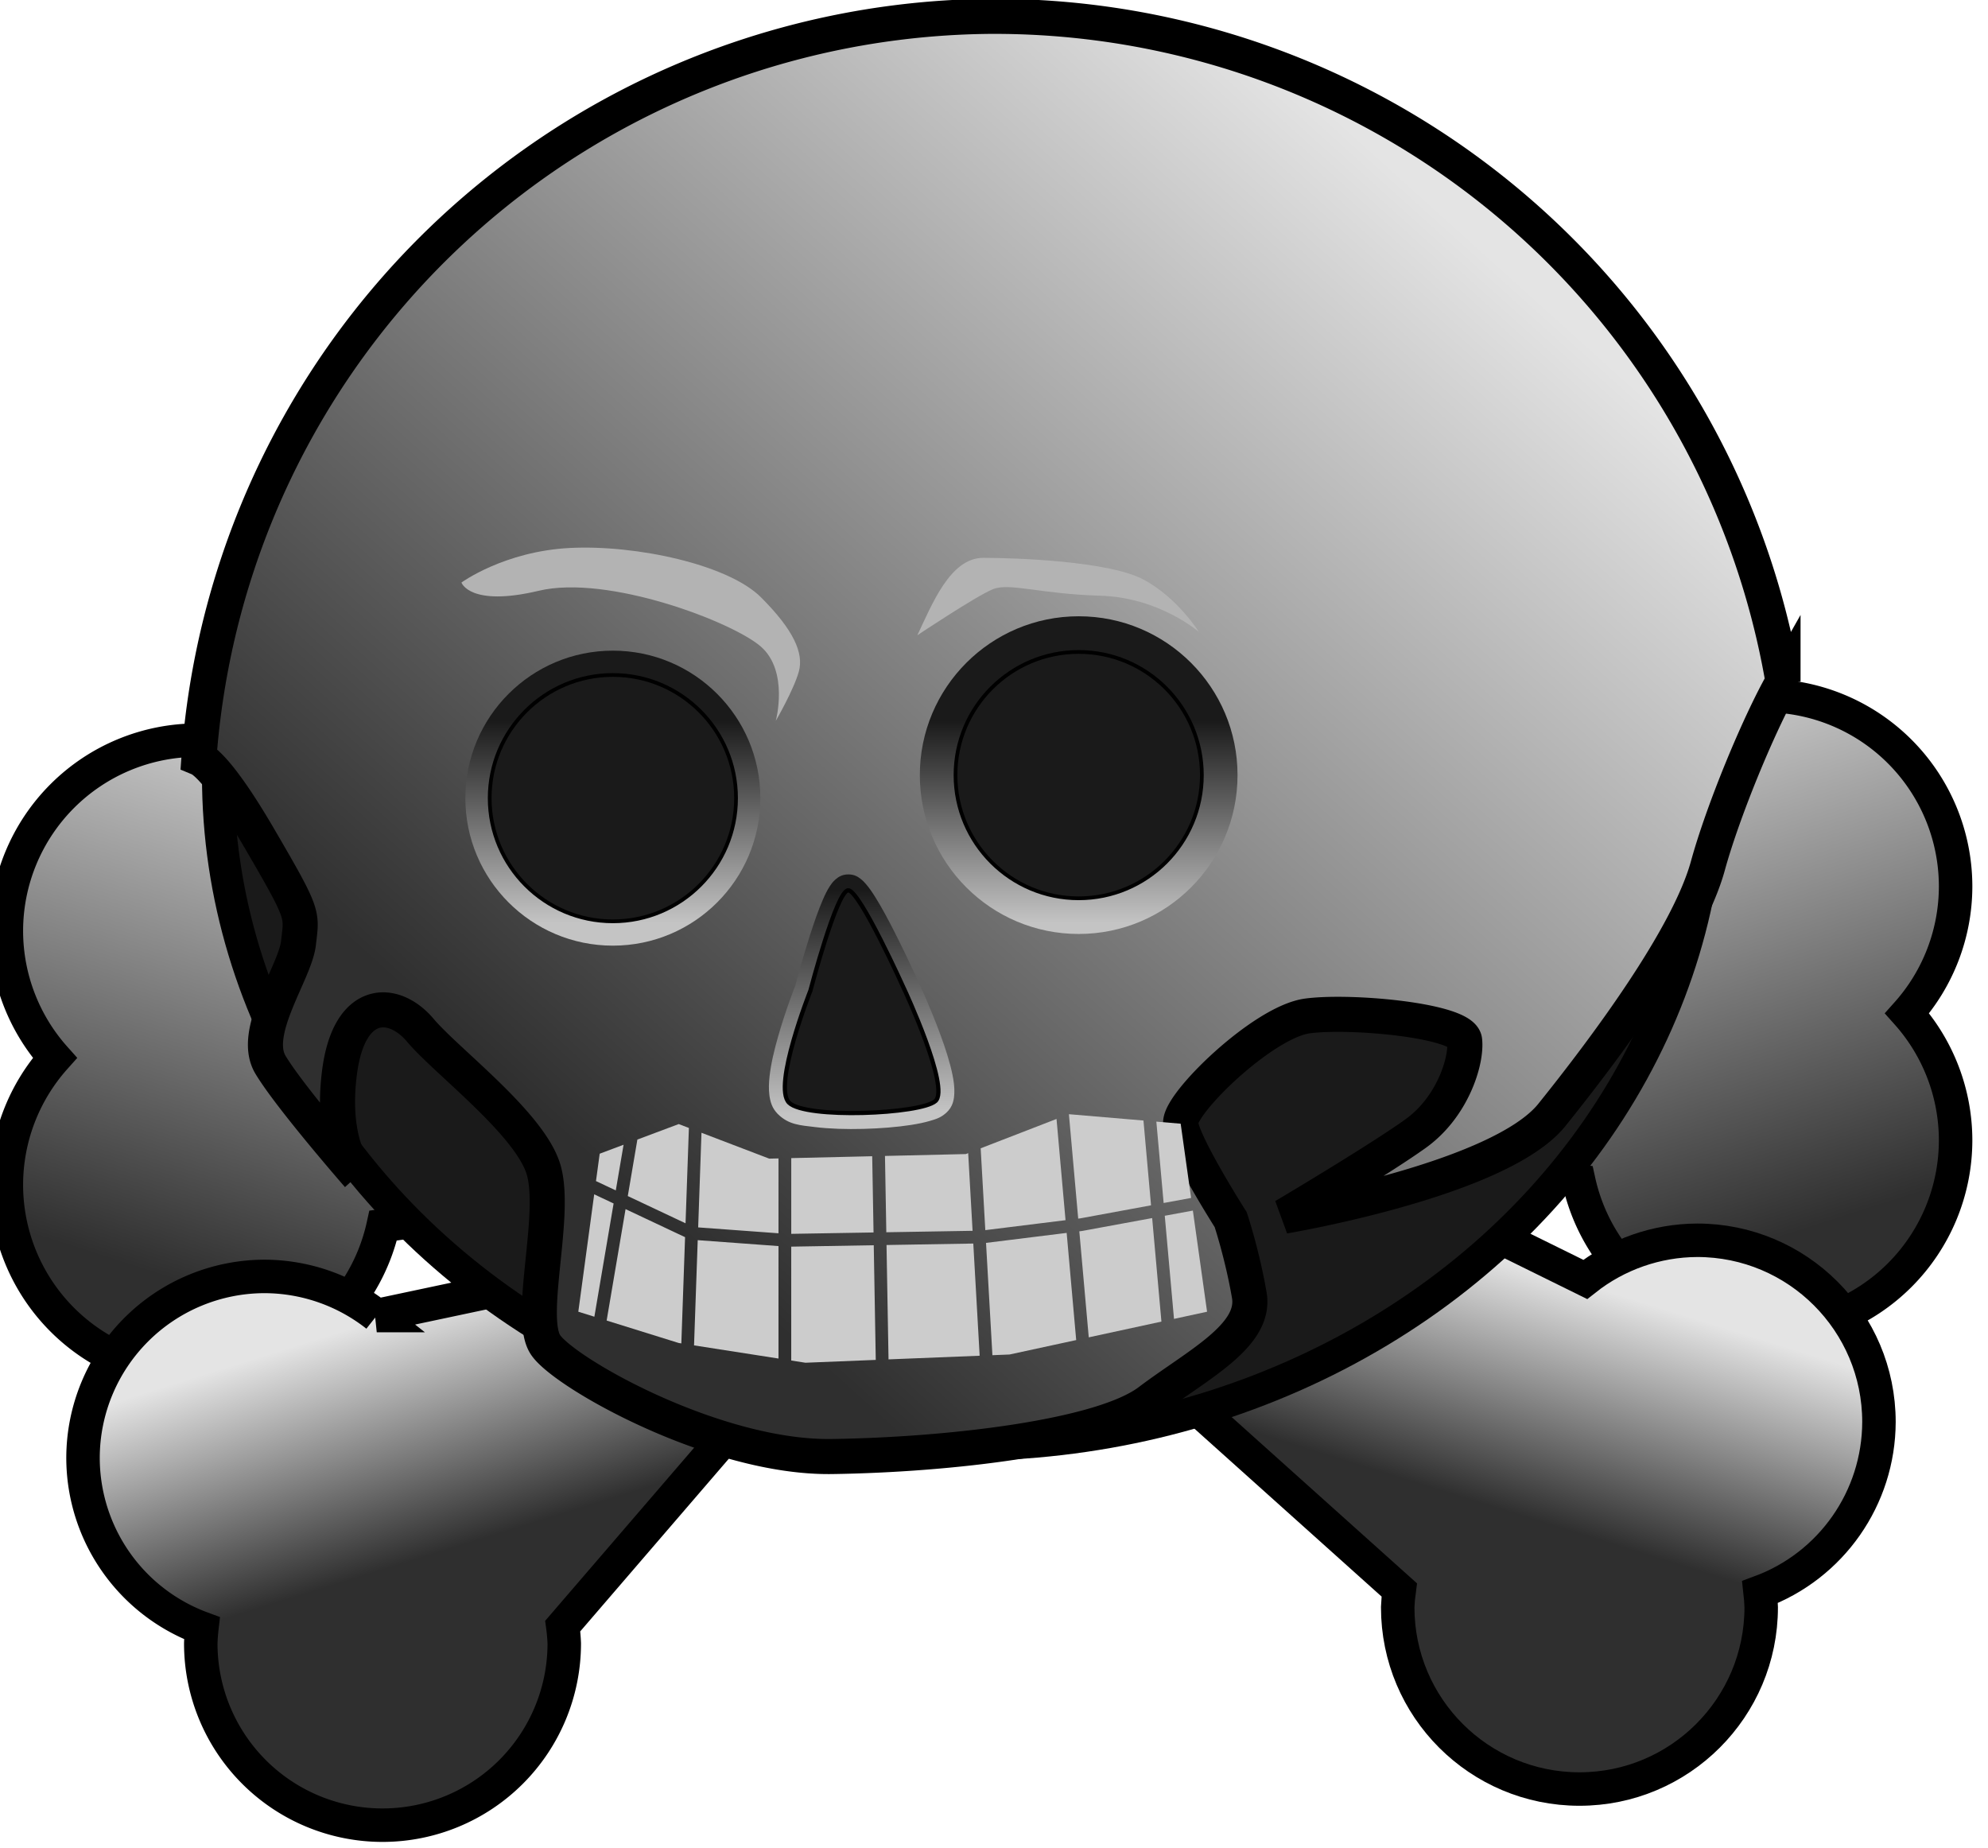 <?xml version="1.0" encoding="UTF-8" standalone="no"?>
<!-- Created with Inkscape (http://www.inkscape.org/) -->

<svg
   width="8.606mm"
   height="8mm"
   viewBox="0 0 8.606 8"
   version="1.1"
   id="svg47190"
   inkscape:version="1.3.2 (091e20e, 2023-11-25, custom)"
   sodipodi:docname="SkullAndBones.svg"
   xml:space="preserve"
   xmlns:inkscape="http://www.inkscape.org/namespaces/inkscape"
   xmlns:sodipodi="http://sodipodi.sourceforge.net/DTD/sodipodi-0.dtd"
   xmlns:xlink="http://www.w3.org/1999/xlink"
   xmlns="http://www.w3.org/2000/svg"
   xmlns:svg="http://www.w3.org/2000/svg"><sodipodi:namedview
     id="namedview47192"
     pagecolor="#ffffff"
     bordercolor="#666666"
     borderopacity="1.0"
     inkscape:pageshadow="2"
     inkscape:pageopacity="0.0"
     inkscape:pagecheckerboard="0"
     inkscape:document-units="mm"
     showgrid="false"
     inkscape:zoom="14.493388"
     inkscape:cx="16.766266"
     inkscape:cy="10.315048"
     inkscape:window-width="1920"
     inkscape:window-height="1017"
     inkscape:window-x="-8"
     inkscape:window-y="-8"
     inkscape:window-maximized="1"
     inkscape:current-layer="layer1"
     inkscape:snap-bbox="true"
     inkscape:snap-bbox-midpoints="true"
     inkscape:snap-page="true"
     inkscape:showpageshadow="2"
     inkscape:deskcolor="#d1d1d1" /><defs
     id="defs47187"><linearGradient
       id="linearGradient67"
       inkscape:collect="always"><stop
         style="stop-color:#2f2f2f;stop-opacity:1;"
         offset="0.188"
         id="stop67" /><stop
         style="stop-color:#e4e4e4;stop-opacity:1;"
         offset="0.912"
         id="stop68" /></linearGradient><linearGradient
       id="linearGradient56"
       inkscape:collect="always"><stop
         style="stop-color:#1a1a1a;stop-opacity:1;"
         offset="0"
         id="stop55" /><stop
         style="stop-color:#c4c4c4;stop-opacity:1;"
         offset="1"
         id="stop56" /></linearGradient><clipPath
       clipPathUnits="userSpaceOnUse"
       id="clipPath63680-8"><path
         d="M 0,0 H 595.276 V 841.89 H 0 Z"
         id="path63678-4" /></clipPath><linearGradient
       inkscape:collect="always"
       xlink:href="#linearGradient56"
       id="linearGradient55"
       x1="289.204"
       y1="73.832"
       x2="289.204"
       y2="86.53"
       gradientUnits="userSpaceOnUse" /><linearGradient
       inkscape:collect="always"
       xlink:href="#linearGradient56"
       id="linearGradient57"
       gradientUnits="userSpaceOnUse"
       x1="303.972"
       y1="84.468"
       x2="304.222"
       y2="98.444" /><linearGradient
       inkscape:collect="always"
       xlink:href="#linearGradient67"
       id="linearGradient68"
       x1="278.7"
       y1="121.023"
       x2="352.603"
       y2="39.083"
       gradientUnits="userSpaceOnUse" /><linearGradient
       inkscape:collect="always"
       xlink:href="#linearGradient67"
       id="linearGradient69"
       gradientUnits="userSpaceOnUse"
       x1="263.129"
       y1="120.094"
       x2="279.704"
       y2="68.399" /><linearGradient
       inkscape:collect="always"
       xlink:href="#linearGradient67"
       id="linearGradient70"
       gradientUnits="userSpaceOnUse"
       x1="278.907"
       y1="129.904"
       x2="272.728"
       y2="110.055" /><linearGradient
       inkscape:collect="always"
       xlink:href="#linearGradient67"
       id="linearGradient71"
       gradientUnits="userSpaceOnUse"
       x1="278.907"
       y1="129.904"
       x2="272.728"
       y2="110.055"
       gradientTransform="matrix(-1,0,0,1,624.599,-2.267)" /><linearGradient
       inkscape:collect="always"
       xlink:href="#linearGradient67"
       id="linearGradient72"
       gradientUnits="userSpaceOnUse"
       x1="263.129"
       y1="120.094"
       x2="279.704"
       y2="68.399"
       gradientTransform="matrix(-1,0,0,1,624.599,-2.796)" /><linearGradient
       inkscape:collect="always"
       xlink:href="#linearGradient56"
       id="linearGradient73"
       gradientUnits="userSpaceOnUse"
       x1="289.204"
       y1="73.832"
       x2="289.204"
       y2="86.53" /></defs><g
     inkscape:label="Layer 1"
     inkscape:groupmode="layer"
     id="layer1"
     transform="translate(-87.211,-76.723)"><g
       id="g73"
       transform="matrix(0.069,0,0,0.069,69.909,74.749)"><path
         id="path70"
         style="font-variation-settings:normal;opacity:1;fill:url(#linearGradient72);fill-opacity:1;stroke:#000000;stroke-width:2.1;stroke-linecap:round;stroke-linejoin:miter;stroke-miterlimit:4;stroke-dasharray:none;stroke-dashoffset:0;stroke-opacity:1;paint-order:normal;stop-color:#000000;stop-opacity:1"
         d="m 361.47,72.25 a 11.976,11.976 0 0 1 11.976,11.975 11.976,11.976 0 0 1 -3.042,7.96 11.976,11.976 0 0 1 3.042,7.959 11.976,11.976 0 0 1 -11.976,11.975 11.976,11.976 0 0 1 -11.664,-9.413 l -10.293,-1.476 -13.937,-6.709 4.576,-6.867 10.515,1.168 8.906,-5.5 a 11.976,11.976 0 0 1 11.896,-11.073 z" /><path
         id="path65"
         style="font-variation-settings:normal;opacity:1;fill:url(#linearGradient69);fill-opacity:1;stroke:#000000;stroke-width:2.1;stroke-linecap:round;stroke-linejoin:miter;stroke-miterlimit:4;stroke-dasharray:none;stroke-dashoffset:0;stroke-opacity:1;paint-order:normal;stop-color:#000000;stop-opacity:1"
         d="m 263.129,75.046 a 11.976,11.976 0 0 0 -11.976,11.975 11.976,11.976 0 0 0 3.042,7.96 11.976,11.976 0 0 0 -3.042,7.959 11.976,11.976 0 0 0 11.976,11.975 11.976,11.976 0 0 0 11.664,-9.413 l 10.293,-1.476 13.937,-6.709 -4.576,-6.867 -10.515,1.168 -8.906,-5.5 A 11.976,11.976 0 0 0 263.129,75.046 Z" /><path
         id="circle66"
         style="font-variation-settings:normal;opacity:1;fill:url(#linearGradient70);fill-opacity:1;stroke:#000000;stroke-width:2.1;stroke-linecap:round;stroke-linejoin:miter;stroke-miterlimit:4;stroke-dasharray:none;stroke-dashoffset:0;stroke-opacity:1;paint-order:normal;stop-color:#000000;stop-opacity:1"
         d="m 289.408,107.964 -15.017,3.184 a 11.403,11.403 0 0 0 -7.026,-2.456 11.403,11.403 0 0 0 -11.403,11.402 11.403,11.403 0 0 0 7.457,10.668 11.403,11.403 0 0 0 -0.069,0.957 11.403,11.403 0 0 0 11.403,11.402 11.403,11.403 0 0 0 11.402,-11.402 11.403,11.403 0 0 0 -0.096,-1.091 l 14.336,-16.659 z" /><path
         id="path71"
         style="font-variation-settings:normal;opacity:1;fill:url(#linearGradient71);fill-opacity:1;stroke:#000000;stroke-width:2.1;stroke-linecap:round;stroke-linejoin:miter;stroke-miterlimit:4;stroke-dasharray:none;stroke-dashoffset:0;stroke-opacity:1;paint-order:normal;stop-color:#000000;stop-opacity:1"
         d="m 315.329,91.676 34.879,17.204 c 2.002,-1.581 4.476,-2.446 7.026,-2.456 6.298,-2.2e-4 11.403,5.105 11.403,11.402 -0.013,4.765 -2.987,9.019 -7.457,10.668 0.036,0.318 0.059,0.637 0.069,0.957 -7e-5,6.298 -5.105,11.403 -11.403,11.402 -6.297,-7e-5 -11.402,-5.105 -11.402,-11.402 0.014,-0.365 0.046,-0.729 0.096,-1.091 L 304.341,97.68 Z"
         sodipodi:nodetypes="ccccccccccc" /><ellipse
         style="font-variation-settings:normal;opacity:1;fill:#1a1a1a;fill-opacity:1;stroke:#000000;stroke-width:2.007;stroke-linecap:round;stroke-linejoin:miter;stroke-miterlimit:4;stroke-dasharray:none;stroke-dashoffset:0;stroke-opacity:1;paint-order:normal"
         id="path72"
         cx="311.224"
         cy="77.293"
         rx="46.795"
         ry="41.963" /><path
         id="circle42"
         style="fill:url(#linearGradient68);fill-opacity:1;stroke:#000000;stroke-width:2.2;stroke-linecap:round;stroke-dasharray:none;stroke-opacity:1;paint-order:normal"
         d="m 313.162,29.633 a 50.188,50.188 0 0 0 -49.928,46.551 c 0.278,0.116 1.321,0.785 3.768,4.98 2.892,4.957 2.685,4.751 2.478,6.609 -0.207,1.859 -2.995,5.576 -1.756,7.641 1.239,2.065 5.474,6.919 5.474,6.919 0,0 -1.755,-1.858 -1.136,-6.506 0.62,-4.647 3.408,-4.544 5.06,-2.582 1.652,1.962 6.919,5.886 7.745,8.778 0.826,2.892 -1.033,9.191 0.103,10.947 1.136,1.756 10.637,7.126 17.969,7.022 7.332,-0.103 16.92,-1.209 19.914,-3.473 2.994,-2.264 6.718,-4.089 6.28,-6.645 -0.438,-2.556 -1.168,-4.746 -1.168,-4.746 0,0 -3.067,-4.819 -3.14,-6.061 -0.073,-1.241 5.184,-6.353 7.959,-6.718 2.775,-0.365 9.712,0.292 9.858,1.534 0.146,1.241 -0.73,4.162 -3.067,5.842 -2.337,1.68 -8.252,5.185 -8.252,5.185 0,0 13.509,-2.264 16.795,-6.353 3.286,-4.089 8.544,-11.099 9.785,-15.626 0.934,-3.405 3.147,-8.79 4.715,-11.562 a 50.188,50.188 0 0 0 -49.456,-41.735 z" /><circle
         style="fill:url(#linearGradient73);fill-opacity:1;stroke:none;stroke-width:0.28;stroke-linecap:round;stroke-dasharray:none;stroke-opacity:1;paint-order:normal"
         id="circle46"
         cx="289.204"
         cy="78.685"
         r="9.254" /><circle
         style="fill:#1a1a1a;fill-opacity:1;stroke:#000000;stroke-width:0.234;stroke-linecap:round;stroke-dasharray:none;stroke-opacity:1;paint-order:normal"
         id="path43"
         cx="289.204"
         cy="78.685"
         r="7.728" /><circle
         style="font-variation-settings:normal;opacity:1;vector-effect:none;fill:url(#linearGradient55);fill-opacity:1;stroke:none;stroke-width:0.28;stroke-linecap:round;stroke-linejoin:miter;stroke-miterlimit:4;stroke-dasharray:none;stroke-dashoffset:0;stroke-opacity:1;-inkscape-stroke:none;paint-order:normal;stop-color:#000000;stop-opacity:1"
         id="circle47"
         cx="318.429"
         cy="77.24"
         r="9.966" /><circle
         style="fill:#1a1a1a;fill-opacity:1;stroke:#000000;stroke-width:0.234;stroke-linecap:round;stroke-dasharray:none;stroke-opacity:1;paint-order:normal"
         id="circle43"
         cx="318.429"
         cy="77.24"
         r="7.728" /><path
         id="path56"
         style="font-variation-settings:normal;opacity:1;vector-effect:none;fill:url(#linearGradient57);fill-opacity:1;stroke:none;stroke-width:0.28;stroke-linecap:round;stroke-linejoin:miter;stroke-miterlimit:4;stroke-dasharray:none;stroke-dashoffset:0;stroke-opacity:1;-inkscape-stroke:none;paint-order:normal;stop-color:#000000;stop-opacity:1"
         sodipodi:type="inkscape:offset"
         inkscape:radius="1"
         inkscape:original="M 303.97266 84.46875 C 303.24978 84.46875 301.5957 90.767578 301.5957 90.767578 C 301.5957 90.767578 299.22122 96.756378 300.25391 97.789062 C 301.28659 98.821748 308.51589 98.513647 309.44531 97.6875 C 310.37472 96.861353 307.48242 90.664062 307.48242 90.664062 C 307.48242 90.664063 304.69554 84.46875 303.97266 84.46875 z "
         d="m 303.973,83.469 c -0.408,0 -0.658,0.188 -0.811,0.324 -0.153,0.136 -0.245,0.262 -0.332,0.393 -0.173,0.261 -0.31,0.544 -0.451,0.869 -0.282,0.65 -0.561,1.454 -0.818,2.258 -0.508,1.587 -0.909,3.12 -0.92,3.16 -0.027,0.068 -0.594,1.497 -1.064,3.145 -0.241,0.843 -0.455,1.723 -0.543,2.529 -0.044,0.403 -0.059,0.787 -0.01,1.172 0.05,0.384 0.156,0.81 0.523,1.178 0.688,0.688 1.415,0.71 2.326,0.822 0.911,0.113 1.977,0.144 3.041,0.117 1.064,-0.027 2.118,-0.112 3.002,-0.25 0.442,-0.069 0.84,-0.151 1.193,-0.256 0.353,-0.105 0.655,-0.187 1,-0.494 0.444,-0.395 0.503,-0.868 0.518,-1.248 0.015,-0.38 -0.036,-0.748 -0.115,-1.143 -0.159,-0.79 -0.447,-1.671 -0.76,-2.523 -0.623,-1.697 -1.351,-3.254 -1.357,-3.268 l -0.002,-0.002 c -0.001,-0.002 -0.701,-1.563 -1.502,-3.139 -0.401,-0.788 -0.824,-1.579 -1.217,-2.207 -0.196,-0.314 -0.38,-0.585 -0.584,-0.822 -0.102,-0.119 -0.205,-0.23 -0.355,-0.344 -0.15,-0.113 -0.359,-0.271 -0.762,-0.271 z" /><path
         style="fill:#1a1a1a;fill-opacity:1;stroke:#000000;stroke-width:0.265px;stroke-linecap:butt;stroke-linejoin:miter;stroke-opacity:1"
         d="m 307.483,90.664 c 0,0 2.892,6.196 1.962,7.022 -0.929,0.826 -8.158,1.136 -9.191,0.103 -1.033,-1.033 1.342,-7.022 1.342,-7.022 0,0 1.652,-6.299 2.375,-6.299 0.723,0 3.511,6.196 3.511,6.196 z"
         id="path44" /><path
         style="fill:#b3b3b3;stroke:none;stroke-width:0.265px;stroke-linecap:butt;stroke-linejoin:miter;stroke-opacity:1"
         d="m 279.704,65.157 c 0,0 2.685,-1.962 6.816,-2.169 4.131,-0.207 9.914,1.033 11.979,3.098 2.065,2.065 2.685,3.511 2.375,4.647 -0.31,1.136 -1.446,3.098 -1.446,3.098 0,0 0.826,-3.098 -0.929,-4.647 -1.756,-1.549 -9.604,-4.544 -13.941,-3.511 -4.337,1.033 -4.854,-0.516 -4.854,-0.516 z"
         id="path45" /><path
         style="fill:#b3b3b3;stroke:none;stroke-width:0.265px;stroke-linecap:butt;stroke-linejoin:miter;stroke-opacity:1"
         d="m 308.309,68.462 c 0.929,-1.962 2.065,-4.854 4.131,-4.854 2.065,0 7.848,0.207 10.017,1.342 2.169,1.136 3.511,3.305 3.511,3.305 0,0 -2.478,-2.169 -6.196,-2.272 -3.718,-0.103 -5.68,-0.826 -6.712,-0.413 -1.033,0.413 -4.75,2.892 -4.75,2.892 z"
         id="path46" /><path
         id="path57"
         style="fill:#cccccc;stroke:none;stroke-width:0.465;stroke-linecap:butt;stroke-linejoin:miter;stroke-dasharray:none;stroke-opacity:1"
         d="m 317.816,98.514 0.583,6.551 0.125,-0.015 4.445,-0.819 -0.476,-5.32 z m -0.777,0.298 -4.759,1.842 0.291,5.134 5.033,-0.625 z m 6.263,0.168 0.457,5.105 1.723,-0.317 -0.654,-4.658 z m -29.967,0.153 -2.593,0.972 -0.602,3.545 3.624,1.709 0.21,-5.982 z m 1.429,0.546 -0.208,5.937 5.039,0.369 v -4.696 l -0.581,0.013 z m -4.888,0.751 -1.498,0.562 -0.233,1.718 1.243,0.586 z m 21.62,0.528 -0.147,0.057 -5.073,0.118 0.084,4.788 5.412,-0.091 z m -6.021,0.193 -5.079,0.118 v 4.752 l 5.163,-0.087 z m -17.442,2.39 -0.997,7.365 1.008,0.314 1.207,-7.105 z m 1.968,0.928 -1.187,6.991 4.521,1.408 0.165,0.026 0.234,-6.665 z m 35.592,0.092 -1.763,0.325 0.579,6.47 2.075,-0.45 z m -2.554,0.47 -4.396,0.809 -0.174,0.022 0.592,6.652 4.559,-0.988 z m -5.364,0.93 -5.059,0.627 0.4,7.046 1.075,-0.043 4.182,-0.906 z m -23.147,0.455 -0.231,6.602 5.298,0.826 v -7.056 z m 17.289,0.213 -5.444,0.092 0.126,7.176 5.717,-0.23 z m -6.245,0.106 -5.177,0.088 v 7.145 l 0.89,0.139 4.413,-0.178 z" /></g></g></svg>
